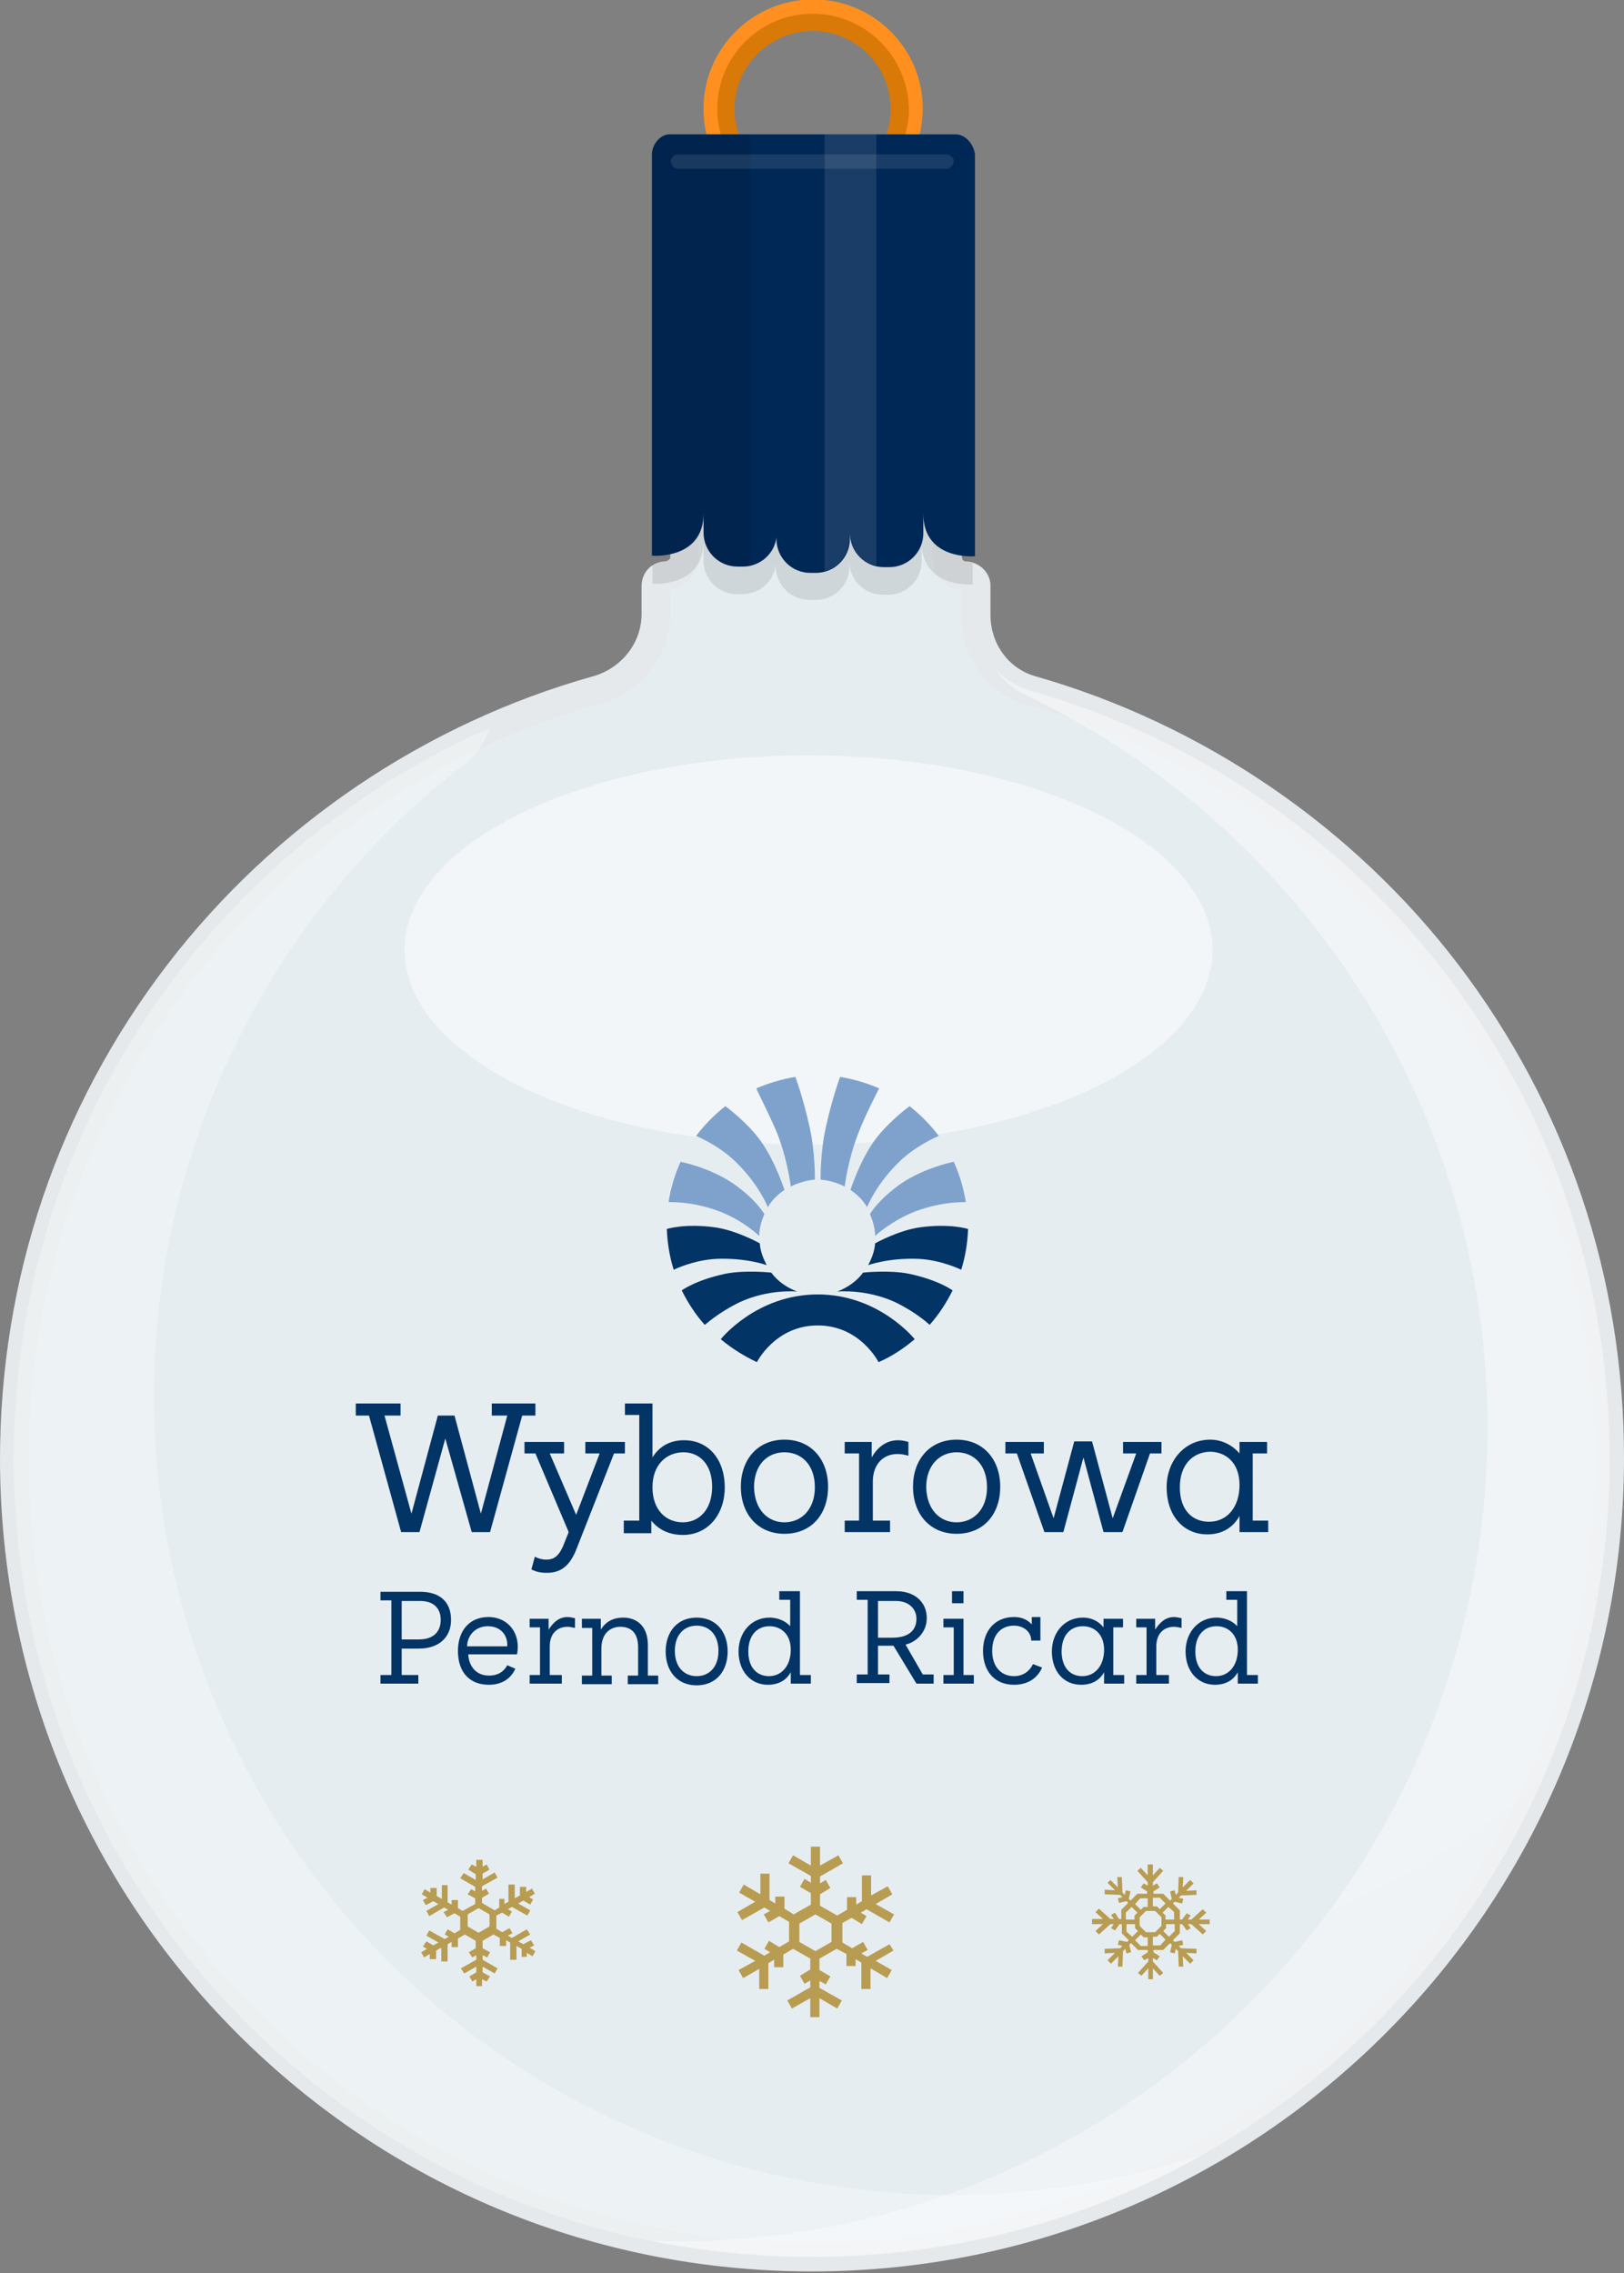 <?xml version="1.0" encoding="utf-8"?>
<!-- Generator: Adobe Illustrator 19.1.1, SVG Export Plug-In . SVG Version: 6.00 Build 0)  -->
<svg version="1.1" xmlns="http://www.w3.org/2000/svg" xmlns:xlink="http://www.w3.org/1999/xlink" x="0px" y="0px"
	 viewBox="0 0 283 396" enable-background="new 0 0 283 396" xml:space="preserve">
<rect x="0" y="0" width="283" height="396" fill="#808080" stroke="none"/>
<g id="bombki">
	<g id="wyborowa01">
	</g>
	<g id="jacobs_x5F_creek">
	</g>
	<path fill="#FF901F" d="M157.7,29.1h-32.1l-0.7-1.2c-1.5-2.4-2.3-5.7-2.3-9c0-10.5,8.6-19,19.1-19c10.5,0,19.1,8.5,19.1,19
		c0,3.3-0.9,6.6-2.3,8.9L157.7,29.1z M128.5,24.1h26.3c0.6-1.5,1-3.3,1-5.1c0-7.7-6.3-14-14.1-14s-14.1,6.3-14.1,14
		C127.5,20.8,127.9,22.7,128.5,24.1z"/>
	<path fill="#D97907" d="M141.6,5.4c7.5,0,13.6,6.1,13.6,13.6c0,1.7-0.3,3.3-0.9,4.8h-16.2h-9.2c-0.6-1.5-0.9-3.1-0.9-4.8
		C128,11.5,134.1,5.4,141.6,5.4 M141.6,2.4C132.4,2.4,125,9.8,125,19c0,2.8,0.7,5.5,2,7.8h11.2h18.2c1.2-2.3,2-5,2-7.8
		C158.2,9.8,150.8,2.4,141.6,2.4L141.6,2.4z"/>
	<g>
		<path fill="#E6EDF1" d="M179.7,120.3c-5.9-1.7-9.7-7-9.7-13.1v-5.1c0-0.9-1-1.7-1.9-1.7h0.1c-1.8,0-3.2-1.5-3.2-3.3v-6.2h-45.8
			v6.3c0,1.8-1.7,3.2-3.4,3.2h0.1c-1,0-1.7,0.8-1.7,1.8v4.9c0,6.1-4.3,11.5-10.2,13.1C45.3,136.7,2.4,190.5,2.5,254.3
			c0.1,76.9,62.1,139,139,138.9c76.8,0,139-62.3,139-139.1C280.5,190.6,238.4,137,179.7,120.3z"/>
		<path fill="#E6E9EB" d="M141.5,395.7c-37.8,0-73.4-14.7-100.1-41.4C14.8,327.7,0.1,292.2,0,254.3c0-31.5,10.1-61.4,29.2-86.3
			c18.6-24.2,44.9-42,74.2-50.2c4.9-1.4,8.4-5.8,8.4-10.8v-4.9c0-2.4,1.8-4.2,4-4.3v0c0.5,0,1-0.4,1-0.7v-8.8h50.8v8.7
			c0,0.4,0.2,0.8,0.7,0.8v0c2.4,0.1,4.3,2,4.3,4.2v5.1c0,5.1,3.2,9.4,7.8,10.7c29.1,8.3,55.3,26.1,73.7,50.2
			c18.9,24.8,28.9,54.5,28.9,86C283,332.2,219.5,395.7,141.5,395.7z M116.8,102.8v4.2c0,7.2-4.9,13.6-12,15.5
			C45.9,139.1,4.9,193.2,5,254.3c0.1,75.2,61.3,136.5,136.5,136.5c75.3,0,136.5-61.3,136.5-136.6c0-60.8-40.7-114.8-99-131.4h0
			c-6.9-1.9-11.5-8.2-11.5-15.5v-4.4c-2.8-0.3-5-2.7-5-5.7v-3.7h-40.8v3.8C121.7,99.9,119.5,102.3,116.8,102.8z"/>
	</g>
	<path opacity="0.4" fill="#FFFFFF" d="M179.5,120.3c-2.3-0.7-4.3-1.9-5.9-3.5c1.3,1.8,3.1,3.3,5.2,4.3
		c56,26.8,89.2,87.8,78.4,151.5c-12,70.4-73.9,119.8-143.3,117.8c8.9,1.8,18.2,2.7,27.7,2.7c76.8,0,138.9-62.3,138.9-139.1
		C280.4,190.6,238.1,137,179.5,120.3z"/>
	<path opacity="0.1" fill="#E6E9EB" d="M140.9,352.9c-48.6,0-92.9-15.6-126.1-41.1c21.9,48.1,70.3,81.5,126.6,81.5
		c56.7,0,105.3-33.9,126.9-82.5C235,336.9,190.2,352.9,140.9,352.9z"/>
	<g opacity="0.3">
		<path fill="#FFFFFF" d="M37.1,295.6c-24-59.1-4.6-125.1,43.7-162.4c2.2-1.7,3.7-3.9,4.6-6.4c-49.1,21.6-83.1,70.6-83,127.5
			c0.1,76.9,62.2,139,139.1,138.9c24.9,0,48.2-6.5,68.4-18C140.7,398.3,64.9,364,37.1,295.6z"/>
	</g>
	<ellipse opacity="0.5" fill="#FFFFFF" cx="140.9" cy="165.5" rx="70.4" ry="33.9"/>
	<path opacity="0.1" d="M148,98.8v-1c0,3.2,2.6,5.8,5.8,5.8h1c3.2,0,5.8-2.6,5.8-5.8v-3.4c0,8.2,8.9,7.4,8.9,7.4v-3.7
		c-0.4-0.1-0.9-0.2-1.3-0.3v0c-0.5,0-0.7-0.4-0.7-0.8v-8.7h-50.8v8.8c0,0.3-0.5,0.7-1,0.7v0c-0.8,0-1.4,0.3-2,0.6v3.3
		c0,0,8.9,0.7,8.9-7.4v3.4c0,3.2,2.6,5.8,5.8,5.8h1c3,0,5.4-2.2,5.8-5.1v0.3c0,3.2,2.6,5.8,5.8,5.8h1C145.3,104.6,148,102,148,98.8z
		"/>
	<path fill="#002856" d="M166.5,23.4h-49.8c-1.7,0-3.1,1.8-3.1,3.5v62.5v7.4c0,0,9,0.8,9-7.4v3.4c0,3.2,2.6,5.9,5.9,5.9h1
		c3,0,5.5-2.3,5.8-5.1v0.3c0,3.2,2.6,5.9,5.9,5.9h1c3.2,0,5.9-2.6,5.9-5.9v-1c0,3.2,2.6,5.9,5.9,5.9h1c3.2,0,5.9-2.6,5.9-5.9v-3.4
		c0,8.2,9,7.4,9,7.4v-7.4V26.9C169.7,25.2,168.3,23.4,166.5,23.4z"/>
	<path opacity="0.1" d="M113.7,26.9v62.5v7.4c0,0,9,0.8,9-7.4v3.4c0,3.2,2.6,5.9,5.9,5.9h1c0.4,0,0.8,0,1.1-0.1V23.4h-13.8
		C115.1,23.4,113.7,25.2,113.7,26.9z"/>
	<path opacity="0.1" fill="#FFFFFF" d="M148,93.8v-1c0,2.8,2,5.2,4.7,5.7V23.4h-9v76.1C146.2,98.8,148,96.5,148,93.8z"/>
	<path opacity="0.1" fill="#FFFFFF" d="M164.9,29.4h-46.7c-0.7,0-1.3-0.6-1.3-1.3v0c0-0.7,0.6-1.2,1.3-1.2h46.7
		c0.7,0,1.3,0.6,1.3,1.2v0C166.1,28.8,165.5,29.4,164.9,29.4z"/>
</g>
<g id="BRAND">
	<path fill="#B89C52" d="M190.3,335.2h1.9l-1.3,1.2l0.6,0.6l2-1.8h0.6l-0.5,0.7l0.7,0.4l0.8-1.1h0.4v1.6l1.2,1.2l-0.3,0.3L195,338
		l-0.2,0.8l0.8,0.2l-0.4,0.4l-2.7,0.1l0,0.8l1.8-0.1l-1.3,1.3l0.6,0.6l1.3-1.3l-0.1,1.8l0.8,0l0.1-2.7l0.4-0.4l0.2,0.8l0.8-0.2
		l-0.3-1.3l0.3-0.3l1.2,1.2h1.7v0.4l-1.1,0.7l0.5,0.7l0.7-0.4v0.6l-1.8,2l0.6,0.5l1.2-1.3v1.9h0.8v-1.9l1.2,1.3l0.6-0.5l-1.8-2v-0.6
		l0.7,0.4l0.5-0.7l-1.1-0.7v-0.4h1.7l1.2-1.2l0.3,0.3l-0.3,1.3l0.8,0.2l0.2-0.8l0.4,0.4l0.1,2.7l0.8,0l-0.1-1.8l1.3,1.3l0.6-0.6
		l-1.3-1.3l1.8,0.1l0-0.8l-2.7-0.1l-0.4-0.4l0.8-0.2l-0.2-0.8l-1.3,0.3l-0.3-0.3l1.2-1.2v-1.6h0.4l0.8,1.1l0.7-0.4l-0.5-0.7h0.6
		l2,1.8l0.6-0.6l-1.3-1.2h1.9v-0.8h-1.9l1.3-1.2l-0.6-0.6l-2,1.8h-0.6l0.5-0.7l-0.7-0.4l-0.8,1.1h-0.4v-1.6l-1.2-1.2l0.3-0.3
		l1.3,0.3l0.2-0.8l-0.8-0.2l0.4-0.4l2.7-0.1l0-0.8l-1.8,0.1l1.3-1.3l-0.6-0.6l-1.3,1.3l0.1-1.8l-0.8,0l-0.1,2.7l-0.4,0.4l-0.2-0.8
		l-0.8,0.2l0.3,1.3l-0.3,0.3l-1.2-1.2h-1.7v-0.4l1.1-0.7l-0.5-0.7l-0.7,0.4v-0.6l1.8-2l-0.6-0.5l-1.2,1.3v-1.9H200v1.9l-1.2-1.3
		l-0.6,0.5l1.8,2v0.6l-0.7-0.4l-0.5,0.7l1.1,0.7v0.4h-1.7l-1.2,1.2l-0.3-0.3l0.3-1.3l-0.8-0.2l-0.2,0.8l-0.4-0.4l-0.1-2.7l-0.8,0
		l0.1,1.8l-1.3-1.3L193,328l1.3,1.3l-1.8-0.1l0,0.8l2.7,0.1l0.4,0.4l-0.8,0.2l0.2,0.8l1.3-0.3l0.3,0.3l-1.2,1.2v1.6H195l-0.7-1.1
		l-0.7,0.4l0.5,0.7h-0.6l-2-1.8l-0.6,0.6l1.3,1.2h-1.9V335.2z M196.3,336.5L196.3,336.5v-1.3h1.5v0.7l0.5,0.5l-1,1L196.3,336.5z
		 M198.6,335.5L198.6,335.5V334l1.1-1.1h1.6l1.1,1.1v1.5l-1.1,1.1h-1.6L198.6,335.5z M198.7,338.9L198.7,338.9l-0.9-0.9l1-1l0.5,0.5
		h0.7v1.5H198.7z M202.2,338.9L202.2,338.9h-1.3v-1.5h0.7l0.5-0.5l1,1L202.2,338.9z M204.6,336.5L204.6,336.5l-0.9,0.9l-1-1l0.5-0.5
		v-0.7h1.5V336.5z M204.6,333.1L204.6,333.1v1.3h-1.5v-0.7l-0.5-0.5l1-1L204.6,333.1z M202.2,330.7L202.2,330.7l0.9,0.9l-1,1
		l-0.5-0.5h-0.7v-1.5H202.2z M198.7,330.7L198.7,330.7h1.3v1.5h-0.7l-0.5,0.5l-1-1L198.7,330.7z M196.3,333.1L196.3,333.1l0.9-0.9
		l1,1l-0.5,0.5v0.7h-1.5V333.1z"/>
	<path fill="#B89C52" d="M91.8,341v-0.8l1,0.6l0.5-0.9l-1-0.6l0.8-0.4l-0.6-0.9l-1.3,0.7l-0.9-0.5l2.1-1.2l-0.6-0.9l-2.6,1.5
		l-0.7-0.4l0.8-0.4l-0.5-0.9l-1.3,0.7l-1-0.6v-2.3l1-0.5l1.2,0.7l0.5-0.9l-0.7-0.4l0.7-0.4l2.7,1.5l0.5-0.9l-2.1-1.2l0.9-0.5
		l1.2,0.7l0.5-0.9l-0.7-0.4l1-0.6l-0.5-0.9l-1,0.6v-0.9h-1.1v1.5l-0.9,0.5v-2.4h-1.1v3l-0.7,0.4v-0.9H87v1.5l-0.8,0.5l-2.2-1.3v-0.9
		l1.2-0.7l-0.5-0.9l-0.7,0.4v-0.8l2.7-1.5l-0.5-0.9l-2.1,1.2v-1l1.2-0.7l-0.5-0.9l-0.7,0.4v-1.2h-1.1v1.2l-0.8-0.4l-0.6,0.9l1.3,0.8
		v1l-2.1-1.2l-0.6,0.9l2.6,1.5v0.8l-0.7-0.4l-0.6,0.9l1.3,0.7v1l-2.2,1.2l-0.8-0.5v-1.4h-1.1v0.8l-0.7-0.4v-3H77v2.4l-0.9-0.5v-1.4
		H75v0.8l-1-0.6l-0.5,0.9l1,0.6l-0.8,0.4l0.5,0.9l1.3-0.7l0.9,0.5l-2.1,1.2l0.5,0.9l2.6-1.5l0.7,0.4l-0.8,0.4l0.6,0.9l1.3-0.7l1,0.6
		v2.3l-1,0.6l-1.2-0.7l-0.5,0.9l0.7,0.4l-0.7,0.4l-2.7-1.5l-0.5,0.9l2.1,1.2l-0.9,0.5l-1.2-0.7l-0.6,0.9l0.7,0.4l-1,0.6l0.5,0.9
		l1-0.6v0.9h1.1v-1.5l0.9-0.5v2.4h1.1v-3l0.7-0.4v0.9h1.1v-1.5l1.2-0.7l1.9,1.1v1.3l-1.2,0.7l0.6,0.9l0.7-0.4v0.8l-2.7,1.5l0.6,0.9
		l2.1-1.2v1l-1.2,0.7l0.5,0.9l0.7-0.4v1.2H84v-1.2l0.8,0.4l0.6-0.9l-1.3-0.7v-1l2.1,1.2l0.5-0.9l-2.6-1.5v-0.8l0.8,0.4l0.5-0.9
		l-1.3-0.7v-1.3l1.9-1.1l1.1,0.6v1.4h1.1V338l0.7,0.4v3h1.1v-2.4l0.9,0.5v1.4H91.8z M83.4,336.7L83.4,336.7l-1.9-1.1v-2.1l1.9-1.1
		l1.9,1.1v2.1L83.4,336.7z"/>
	<path fill="#B89C52" d="M155,338.7l-3.9,2.2l-1-0.6l1.1-0.6l-0.8-1.4l-1.9,1.1l-1.7-1V335l1.6-0.9l1.8,1.1l0.8-1.4l-1-0.6l1-0.6
		l4,2.3l0.8-1.4l-3.2-1.8l2.9-1.7l-0.8-1.4l-2.9,1.6v-3.5h-1.6v4.5l-1,0.6v-1.3h-1.6v2.2l-1.7,1l-3-1.7V330l1.8-1.1l-0.8-1.4l-1,0.6
		v-1.2l4-2.3l-0.8-1.4l-3.2,1.8v-3.3h-1.6v3.3l-3.1-1.8l-0.8,1.4l3.9,2.2v1.2l-1.1-0.7l-0.8,1.4l1.9,1.1v2l-3,1.7l-1.6-1v-2.1h-1.6
		v1.2l-1-0.6v-4.6h-1.6v3.6l-2.9-1.7l-0.8,1.4l2.8,1.6l-3.1,1.8l0.8,1.4l3.9-2.2l1,0.6l-1.1,0.6l0.8,1.4l1.9-1.1l1.7,1v3.4l-1.7,1
		l-1.8-1.1l-0.8,1.4l1,0.6l-1,0.6l-4-2.3l-0.8,1.4l3.2,1.8l-2.9,1.6l0.8,1.4l2.8-1.6v3.5h1.6v-4.5l1-0.6v1.3h1.6v-2.2l1.7-1l3,1.7
		v1.9l-1.8,1.1l0.8,1.4l1-0.6v1.2l-4,2.3l0.8,1.4l3.2-1.8v3.3h1.6v-3.3l3.1,1.8l0.8-1.4l-3.9-2.2v-1.2l1.1,0.6l0.8-1.4l-1.9-1.1v-2
		l3-1.7l1.7,0.9v2.1h1.6v-1.2l1,0.6v4.6h1.6v-3.6l2.9,1.7l0.8-1.4l-2.8-1.6l3.1-1.8L155,338.7z M142.1,339.9L142.1,339.9l-2.8-1.6
		v-3.2l2.8-1.6l2.8,1.6v3.2L142.1,339.9z"/>
	<g id="New_Symbol_13">
	</g>
	<g>
		<g>
			<g>
				<path fill="#7FA2CD" d="M125.3,211c4.2,1.6,7,4.3,7,4.3c0-1.3,0.4-2.6,0.9-3.8c0,0-1.4-2.5-5.4-5.3c-4.3-2.9-9.2-3.8-9.2-3.8
					c-1,2.2-1.7,4.5-2.1,7C116.5,209.5,120.1,209.1,125.3,211z"/>
				<path fill="#7FA2CD" d="M128.3,202.5c4,3.9,5.5,7.8,5.5,7.8c0.7-1.2,1.7-2.2,2.9-3c0,0-1.5-4.7-3.9-8.2
					c-2.4-3.5-6.4-6.4-6.4-6.4c-1.9,1.5-3.6,3.2-5.1,5.2C121.4,197.9,125.4,199.6,128.3,202.5z"/>
				<path fill="#7FA2CD" d="M135.5,197.6c1.8,4.7,2.3,9.1,2.3,9.1c1.2-0.6,2.8-1.1,4.2-1.2c0,0,0.1-4.5-0.9-9.1
					c-1.2-5.4-2.5-8.8-2.5-8.8c-2.4,0.4-4.7,1.1-6.8,2C131.7,189.6,134.2,194.4,135.5,197.6z"/>
				<path fill="#7FA2CD" d="M159.6,211c-4.2,1.6-7.1,4.3-7.1,4.3c0-1.3-0.4-2.6-0.9-3.8c0,0,1.4-2.5,5.4-5.3
					c4.3-2.9,9.2-3.8,9.2-3.8c1,2.2,1.7,4.5,2.1,7C168.4,209.5,164.8,209.1,159.6,211z"/>
				<path fill="#7FA2CD" d="M156.6,202.5c-4,3.9-5.5,7.8-5.5,7.8c-0.7-1.2-1.7-2.2-2.9-3c0,0,1.5-4.7,3.9-8.2
					c2.4-3.5,6.4-6.4,6.4-6.4c1.9,1.5,3.6,3.2,5.1,5.2C163.5,197.9,159.5,199.6,156.6,202.5z"/>
				<path fill="#7FA2CD" d="M149.5,197.6c-1.8,4.7-2.3,9.1-2.3,9.1c-1.2-0.6-2.8-1.1-4.2-1.2c0,0-0.1-4.5,0.9-9.1
					c1.2-5.4,2.5-8.8,2.5-8.8c2.4,0.4,4.7,1.1,6.8,2C153.2,189.6,150.7,194.4,149.5,197.6z"/>
			</g>
			<g>
				<path fill="#023466" d="M128.8,226.9c5.1-2.4,10.1-1.9,10.1-1.9c-1.8-0.7-3.4-1.8-4.5-3.3c0,0-4.5-0.5-8,0.2
					c-5.2,1.1-7.6,2.9-7.6,2.9c1.1,2.2,2.4,4.2,4,6C122.9,230.8,125.1,228.7,128.8,226.9z"/>
				<path fill="#023466" d="M124.9,219.3c5.2-0.2,8.7,1.1,8.7,1.1c-0.6-1.2-1.1-2.4-1.2-3.8c0,0-4.1-2.3-7.9-2.8
					c-5.2-0.7-8.3,0.3-8.3,0.3c0.1,2.5,0.5,4.9,1.2,7.1C117.4,221.2,120.8,219.5,124.9,219.3z"/>
				<path fill="#023466" d="M142.5,230.9c7.4,0,10.6,6.4,10.6,6.4c2.3-1,4.4-2.4,6.3-4c0,0-6.2-7.8-16.9-7.8
					c-10.7,0-16.9,7.8-16.9,7.8c1.9,1.6,4,2.9,6.3,4C131.9,237.3,135.1,230.9,142.5,230.9z"/>
				<path fill="#023466" d="M156.1,226.9c-5.1-2.4-10.2-1.9-10.2-1.9c1.8-0.7,3.4-1.8,4.5-3.3c0,0,4.5-0.5,8,0.2
					c5.2,1.1,7.6,2.9,7.6,2.9c-1.1,2.2-2.4,4.2-4,6C162,230.8,159.8,228.7,156.1,226.9z"/>
				<path fill="#023466" d="M160,219.3c-5.2-0.2-8.7,1.1-8.7,1.1c0.6-1.2,1.1-2.4,1.2-3.8c0,0,4.1-2.3,7.9-2.8
					c5.2-0.7,8.3,0.3,8.3,0.3c-0.1,2.5-0.5,4.9-1.2,7.1C167.5,221.2,164.1,219.5,160,219.3z"/>
			</g>
		</g>
		<g>
			<path fill="#023466" d="M62.2,244.5h7.6v2.1H67l4.7,17.1l4.6-17.1h2.9l4.6,17.1l4.6-17.1h-2.7v-2.1h7.6v2.1h-2.3l-5.6,20.3h-3.2
				l-4.6-16.3l-4.5,16.3h-3.2l-5.6-20.3h-2.3V244.5z"/>
			<path fill="#023466" d="M102,251.2h6.9v2H107l-6.6,16.8c-1.1,2.7-2.6,4-5.1,4c-1.2,0-1.9-0.2-2.7-0.6l0.6-2.2
				c0.6,0.3,1.3,0.5,2,0.5c1.2,0,2.1-0.5,2.9-2.3l1-2.5l-5.8-13.7h-1.9v-2h6.9v2h-2.5l4.6,10.7l4.1-10.7H102V251.2z"/>
			<path fill="#023466" d="M108.9,264.9h2.5v-18.4h-2.5v-2h4.8v9.4c1.1-1.8,2.9-3,5.5-3c4.4,0,7.1,3.5,7.1,8.2
				c0,4.7-2.9,8.3-7.3,8.3c-2.6,0-4.4-1.1-5.5-2.5v2.2h-4.8V264.9z M113.7,259.1c0,4,2.4,6.1,5.3,6.1c2.8,0,5.1-2.2,5.1-6.2
				c0-3.9-2.2-6-5-6C116.2,253,113.7,255.1,113.7,259.1z"/>
			<path fill="#023466" d="M136.7,250.8c4.7,0,7.6,3.5,7.6,8.2c0,4.8-2.9,8.2-7.6,8.2s-7.6-3.5-7.6-8.2
				C129.1,254.3,132,250.8,136.7,250.8z M136.7,265.2c2.9,0,5.3-2.2,5.3-6.1c0-3.9-2.3-6.1-5.3-6.1s-5.3,2.2-5.3,6.1
				C131.5,263,133.8,265.2,136.7,265.2z"/>
			<path fill="#023466" d="M152,264.9h3.1v2h-7.9v-2h2.5v-11.7h-2.5v-2h4.7v2.7c0.9-1.6,2.4-3,4.6-3c0.5,0,1.2,0.1,1.8,0.3l0,2.4
				c-0.7-0.2-1.3-0.3-1.9-0.3c-2.6,0-4.3,1.9-4.3,4.8V264.9z"/>
			<path fill="#023466" d="M166.7,250.8c4.7,0,7.6,3.5,7.6,8.2c0,4.8-2.9,8.2-7.6,8.2s-7.6-3.5-7.6-8.2
				C159.1,254.3,162,250.8,166.7,250.8z M166.7,265.2c2.9,0,5.3-2.2,5.3-6.1c0-3.9-2.3-6.1-5.3-6.1c-2.9,0-5.3,2.2-5.3,6.1
				C161.5,263,163.8,265.2,166.7,265.2z"/>
			<path fill="#023466" d="M198,253.2h-2.3v-2h6.7v2h-2l-4.8,13.7h-3.3l-3.5-13l-3.5,13H182l-4.8-13.7h-2v-2h6.7v2h-2.3l4,11.3
				l3.6-13.4h3.1l3.6,13.4L198,253.2z"/>
			<path fill="#023466" d="M218.3,264.9h2.7v2H216v-2.8c-1,1.8-2.8,3.2-5.6,3.2c-4.3,0-7.1-3.4-7.1-8.2c0-4.6,3.1-8.3,7.6-8.3
				c2.3,0,4.1,1.2,5.1,2.4v-2h4.8v2h-2.5V264.9z M205.6,259.1c0,4,2.2,6,5.1,6c3.1,0,5.3-2.5,5.3-6.4c0-4-2.5-5.8-5.2-5.8
				C207.9,253,205.6,255.1,205.6,259.1z"/>
		</g>
		<g>
			<path fill="#023466" d="M70,291.8h2.9v1.5h-6.6v-1.5h1.9v-13h-1.9v-1.5h6.9c3.4,0,5.4,1.7,5.4,4.9c0,3.1-2.2,5-5.6,5h-3V291.8z
				 M70,278.8v6.8H73c2.7,0,3.8-1.5,3.8-3.4c0-2-1.2-3.3-3.6-3.3H70z"/>
			<path fill="#023466" d="M89.8,290.7c-0.7,1.6-2.2,2.8-4.6,2.8c-3.3,0-5.4-2.1-5.4-5.9c0-3.5,2-5.9,5.3-5.9c3.5,0,5.7,2.9,5,6.5
				h-8.5c0.1,2.1,1.4,3.7,3.6,3.7c1.6,0,2.6-0.7,3.2-1.8L89.8,290.7z M88.4,286.8c0.1-2-1.2-3.5-3.4-3.5c-2.2,0-3.6,1.7-3.6,3.5
				H88.4z"/>
			<path fill="#023466" d="M95.7,291.8h2.2v1.5h-5.6v-1.5h1.8v-8.3h-1.8V282h3.3v1.9c0.7-1.1,1.7-2.2,3.3-2.2c0.4,0,0.8,0.1,1.3,0.2
				l0,1.7c-0.5-0.1-0.9-0.2-1.3-0.2c-1.9,0-3.1,1.3-3.1,3.4V291.8z"/>
			<path fill="#023466" d="M104.7,283.9c0.9-1.5,2.3-2.1,3.9-2.1c2.3,0,4.3,1.4,4.3,4.8v5.3h1.8v1.5h-5.3v-1.5h1.8v-4.9
				c0-2.4-1.1-3.6-3.1-3.6c-1.6,0-3.3,1-3.3,3.8v4.7h1.8v1.5h-5.2v-1.5h1.8v-8.3h-1.8V282h3.3V283.9z"/>
			<path fill="#023466" d="M121.4,281.8c3.4,0,5.4,2.5,5.4,5.9c0,3.4-2,5.9-5.4,5.9c-3.4,0-5.4-2.5-5.4-5.9
				C116,284.3,118,281.8,121.4,281.8z M121.4,292c2.1,0,3.8-1.5,3.8-4.4c0-2.8-1.6-4.4-3.8-4.4c-2.1,0-3.8,1.5-3.8,4.4
				C117.6,290.5,119.3,292,121.4,292z"/>
			<path fill="#023466" d="M139.4,291.8h1.9v1.5h-3.5v-2c-0.7,1.3-2,2.2-4,2.2c-3,0-5.1-2.4-5.1-5.8c0-3.3,2.2-5.9,5.4-5.9
				c1.7,0,3,0.8,3.6,1.5v-4.6h-1.9v-1.5h3.6V291.8z M130.4,287.7c0,2.9,1.6,4.3,3.6,4.3c2.2,0,3.8-1.8,3.8-4.6
				c0-2.8-1.8-4.1-3.7-4.1C132,283.3,130.4,284.8,130.4,287.7z"/>
			<path fill="#023466" d="M162.7,291.8v1.5h-3l-4-6.6H153v5h2v1.5h-5.7v-1.5h1.9v-13h-1.9v-1.5h6.9c3.1,0,5.3,1.8,5.3,4.7
				c0,2.5-1.9,4.2-3.7,4.6l3,5.2H162.7z M155.5,285.3c3.1,0,4.2-1.5,4.2-3.3c0-1.7-1.3-3.1-3.6-3.1H153v6.4H155.5z"/>
			<path fill="#023466" d="M167.9,291.8h1.8v1.5h-5.3v-1.5h1.8v-8.3h-1.8V282h3.5V291.8z M165.9,277.2h2v2.1h-2V277.2z"/>
			<path fill="#023466" d="M181.6,290.5c-0.8,1.8-2.4,3-4.9,3c-3.5,0-5.4-2.5-5.4-5.9c0-3.4,2-5.9,5.4-5.9c1.4,0,2.4,0.5,3.1,1.3
				v-1.3h1.5v4.1h-1.6c0-1.5-1.3-2.6-3-2.6c-2.2,0-3.8,1.5-3.8,4.4c0,2.8,1.6,4.4,3.8,4.4c1.5,0,2.7-0.8,3.3-2.1L181.6,290.5z"/>
			<path fill="#023466" d="M194,291.8h1.9v1.5h-3.5v-2c-0.7,1.3-2,2.2-4,2.2c-3.1,0-5.1-2.4-5.1-5.8c0-3.3,2.2-5.9,5.4-5.9
				c1.7,0,2.9,0.8,3.6,1.7V282h3.4v1.5H194V291.8z M185,287.7c0,2.9,1.6,4.3,3.6,4.3c2.2,0,3.8-1.8,3.8-4.6c0-2.8-1.8-4.1-3.7-4.1
				C186.6,283.3,185,284.8,185,287.7z"/>
			<path fill="#023466" d="M201.5,291.8h2.2v1.5H198v-1.5h1.8v-8.3H198V282h3.3v1.9c0.7-1.1,1.7-2.2,3.3-2.2c0.4,0,0.8,0.1,1.3,0.2
				l0,1.7c-0.5-0.1-0.9-0.2-1.3-0.2c-1.9,0-3.1,1.3-3.1,3.4V291.8z"/>
			<path fill="#023466" d="M217.3,291.8h1.9v1.5h-3.5v-2c-0.7,1.3-2,2.2-4,2.2c-3,0-5.1-2.4-5.1-5.8c0-3.3,2.2-5.9,5.4-5.9
				c1.7,0,3,0.8,3.6,1.5v-4.6h-1.9v-1.5h3.6V291.8z M208.3,287.7c0,2.9,1.6,4.3,3.6,4.3c2.2,0,3.8-1.8,3.8-4.6
				c0-2.8-1.8-4.1-3.7-4.1C209.9,283.3,208.3,284.8,208.3,287.7z"/>
		</g>
	</g>
</g>
</svg>
